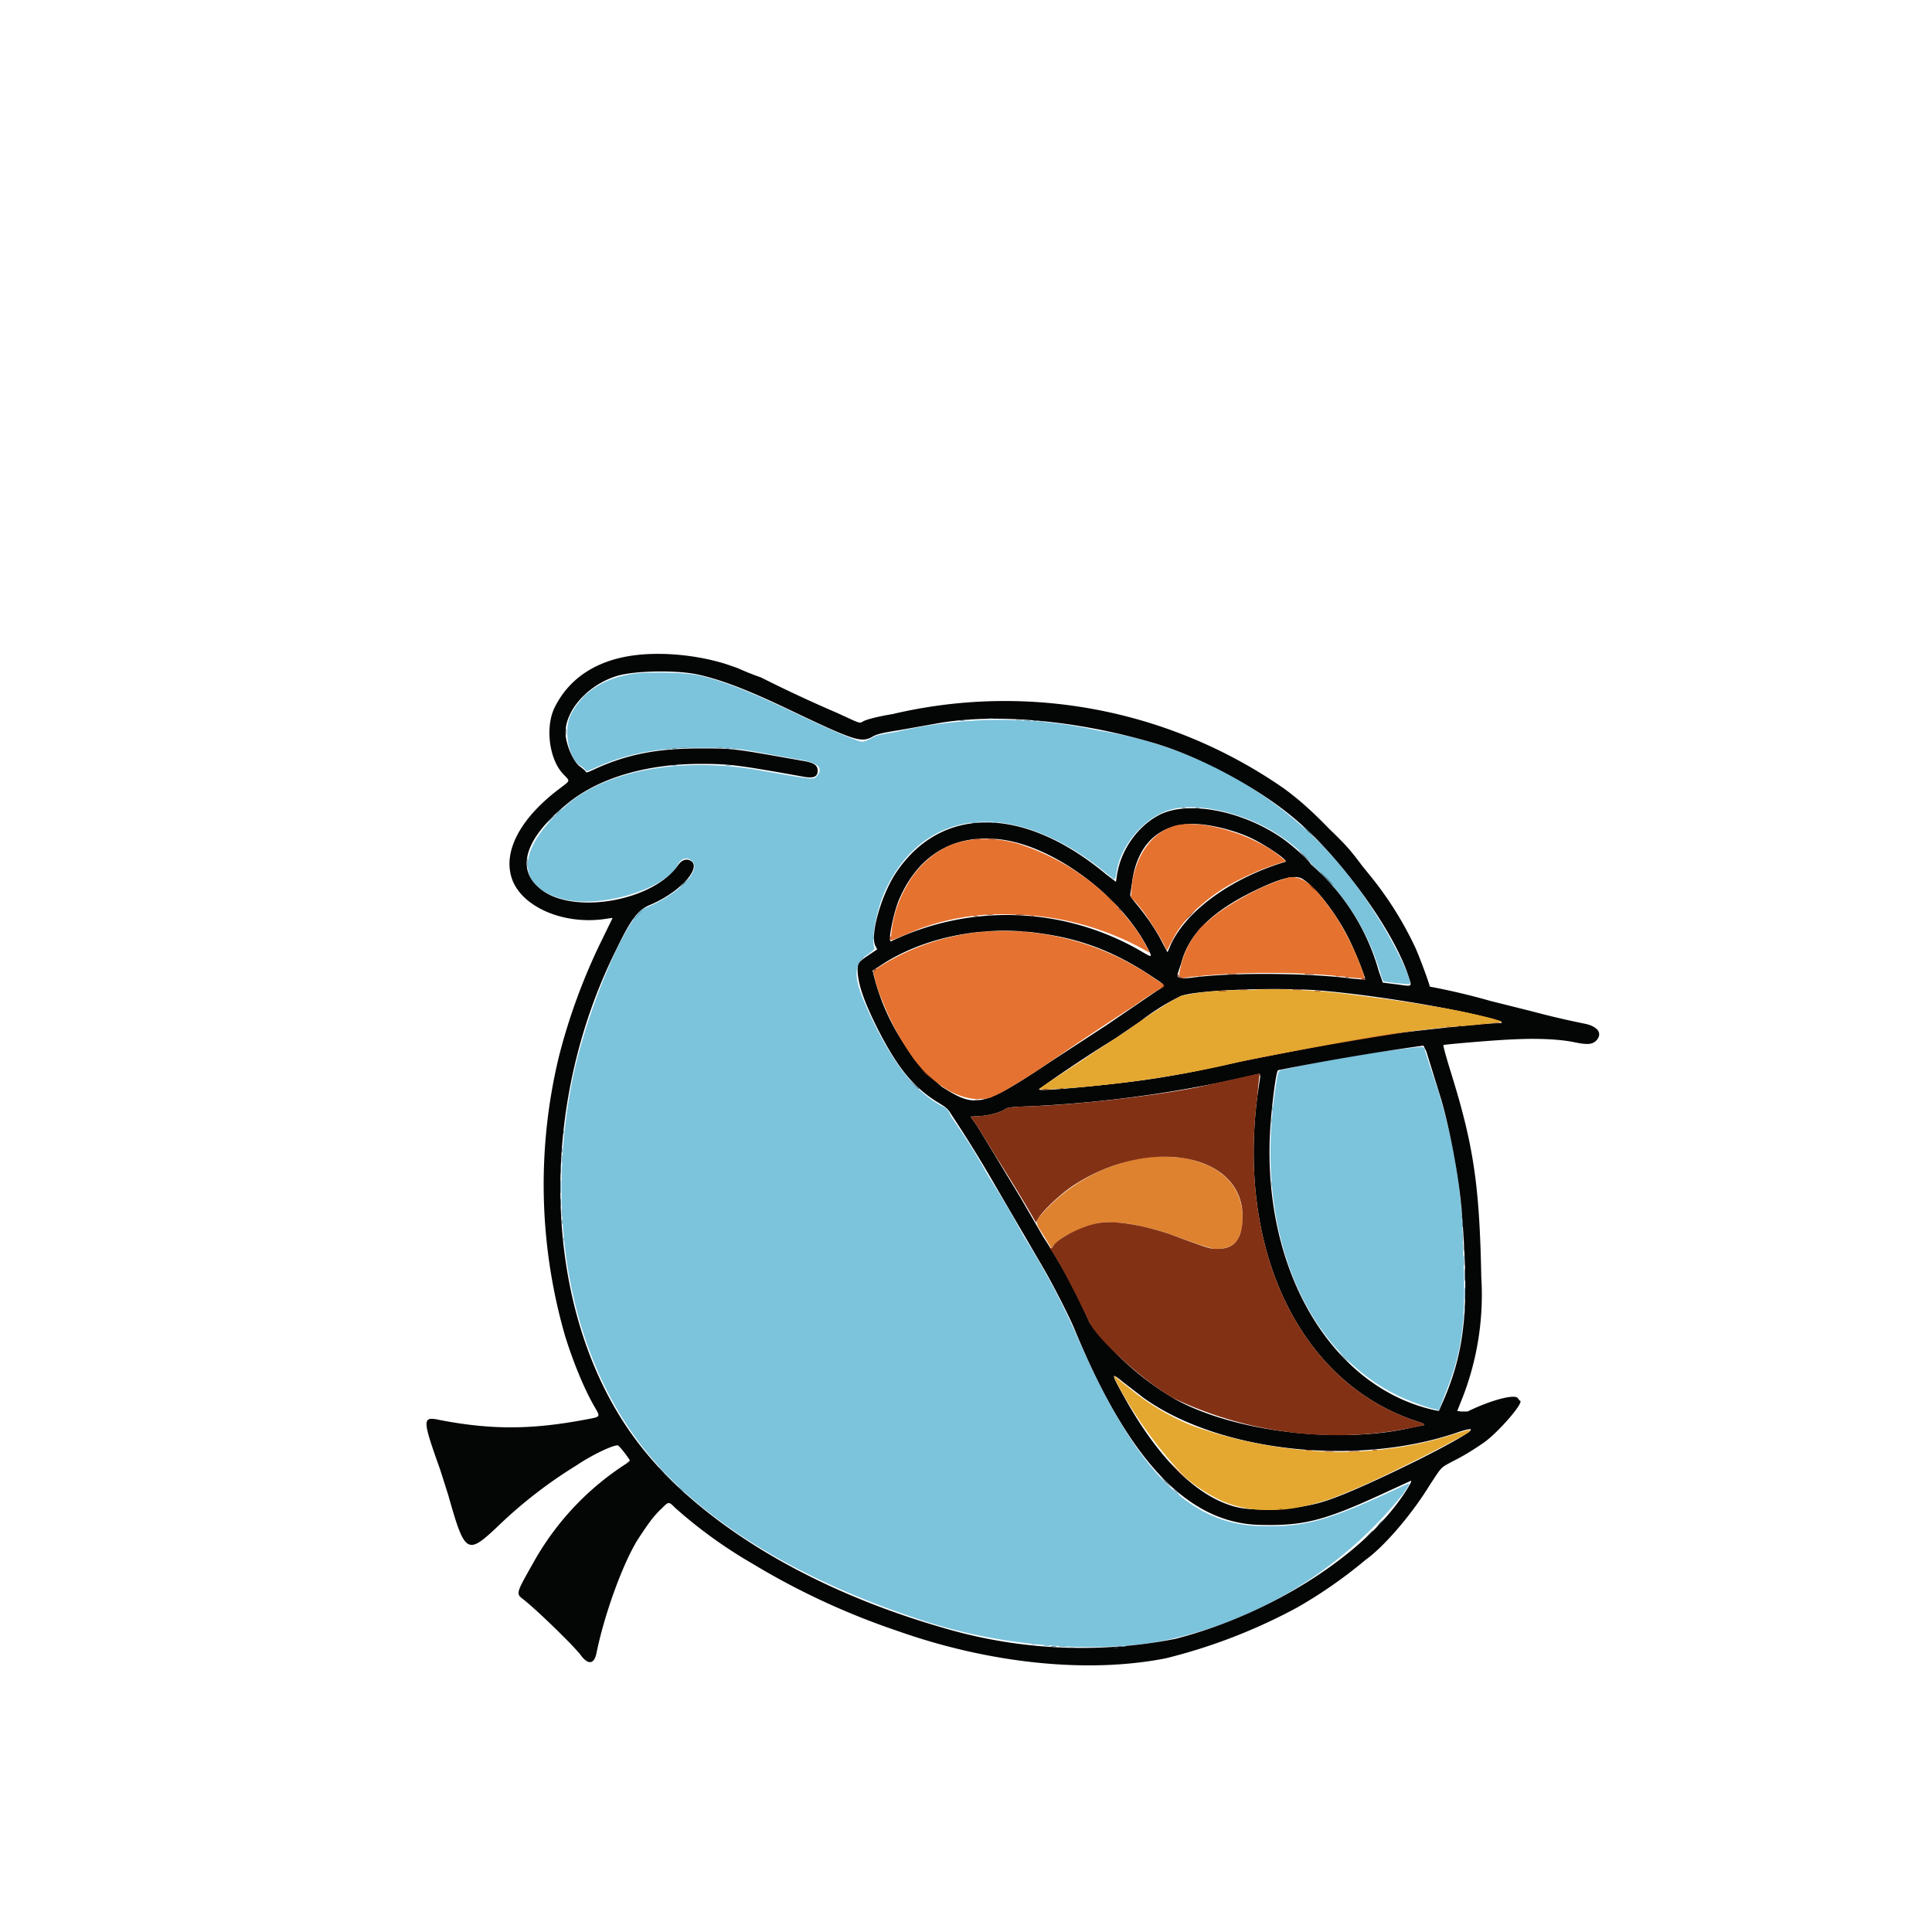 <?xml version="1.0" encoding="UTF-8"?>
<!-- Created with Vectornator (http://vectornator.io/) -->
<svg clip-rule="evenodd" stroke-linecap="round" stroke-linejoin="round" stroke-miterlimit="10" version="1.1" viewBox="0 0 2048 2048" xml:space="preserve" xmlns="http://www.w3.org/2000/svg">

<clipPath id="ArtboardFrame">
<rect width="2048" height="2048"/>
</clipPath>

<g transform="matrix(.607 0 0 .607 452.12 693.2)" fill-rule="evenodd"><path d="m359 35c-51 8-87 32-107 71-14 28-3 82 20 91l6 6c1 3 2 2 14-3 57-26 109-36 186-36 58 0 59 0 120 11l50 9c35 5 46 15 34 29-6 7-4 7-96-9-136-25-268-2-339 58-90 77-94 144-9 166 66 17 179-17 201-60 6-12 17-14 25-6 17 17-27 60-83 82-32 13-104 185-127 304-47 240-2 474 121 634 100 130 273 236 501 309 141 45 313 56 430 28a724 724 0 0 0 400-253c14-21 15-20-7-10-127 59-165 69-243 67-124-3-215-95-315-320a1341 1341 0 0 0-98-186 1600 1600 0 0 0-63-107 1012 1012 0 0 0-64-102c-5-12-7-14-17-19-45-25-81-69-120-149-35-73-37-97-7-116 8-6 11-9 10-11-6-16 5-73 22-106 68-137 216-152 368-36l24 19c6 6 7 5 9-9 7-46 47-94 91-108 48-16 138 5 198 47 24 16 51 42 51 47a406 406 0 0 1 123 198l3 7 23 3 23 2c6-5-30-78-61-125a689 689 0 0 0-482-318 794 794 0 0 0-353 2c-18 3-35 6-38 8-23 12-20 11-39 4-17-6-59-25-103-46-80-38-126-56-168-65-24-5-90-6-114-2m1353 654a2002 2002 0 0 0-211 36c-15 3-13-1-19 37-36 244 50 454 216 534 19 9 51 21 64 23l6 2 11-29c31-77 37-128 31-258a952 952 0 0 0-54-303l-12-37c-2-9 0-9-32-5" fill="#7cc3dc"/><path d="m376 1c-73 6-125 38-152 92-17 34-10 90 14 116 13 14 14 11-4 25-70 52-101 111-85 158 17 51 94 83 168 70l8-1-18 37a1049 1049 0 0 0-76 206 953 953 0 0 0 11 487c13 42 32 90 51 123 11 19 12 18-15 23-95 18-165 18-254 1-32-7-32-3 0 87l14 44c29 103 33 105 86 55a807 807 0 0 1 138-107c25-17 62-35 72-35 2 0 21 24 21 27l-6 5a487 487 0 0 0-163 174c-30 53-30 53-17 63 22 17 88 81 100 97 13 18 24 17 28-4 14-68 45-153 71-196 19-29 28-42 43-56 12-12 12-12 23-1a817 817 0 0 0 134 97 1285 1285 0 0 0 254 118c161 57 332 75 469 48a972 972 0 0 0 230-89 818 818 0 0 0 119-83c31-22 79-77 111-129 23-35 19-31 41-43 16-8 30-16 52-31 26-17 76-75 65-75l-3-4c-4-8-45 2-88 23h-11l-7-1 6-15a495 495 0 0 0 36-219c-3-158-13-229-53-357-8-26-14-47-13-48s92-9 125-10c41-2 79 0 103 5s32 4 39-3c11-12 3-24-19-29a1505 1505 0 0 1-94-22l-72-18a1162 1162 0 0 0-106-25c0-4-20-58-27-72a610 610 0 0 0-74-118l-17-21c-21-28-28-36-58-65-31-32-55-53-80-71a854 854 0 0 0-682-129c-24 4-45 9-52 13-4 3-6 3-21-4l-24-11a2447 2447 0 0 1-133-62 441 441 0 0 1-40-16l-20-7c-44-14-99-21-148-17m98 35c41 9 88 27 163 63 111 53 122 56 141 46 8-5 17-7 48-12l62-11c101-19 242-7 377 32 85 24 190 81 255 137 80 69 169 193 195 272 6 19 8 18-21 14l-24-3-7-20a383 383 0 0 0-119-187c0-4-34-35-54-48-69-46-161-63-210-38-37 19-67 60-74 104l-2 13-17-13c-144-120-288-121-367-3-26 39-46 110-36 128l3 6-15 10c-18 12-20 15-19 31 2 24 12 51 32 92 37 74 66 109 111 136 13 8 15 10 21 20a2185 2185 0 0 1 69 111l91 156c18 31 46 86 55 108 95 230 198 338 323 341 76 2 112-7 214-54l50-23c2 0-1 5-5 12-68 112-235 220-406 264a852 852 0 0 1-405-19c-230-66-420-180-527-315-171-215-190-578-45-869 26-54 38-70 60-79 54-23 93-68 68-78-7-2-13 0-19 8-41 61-174 87-235 47-52-35-36-92 44-156 54-43 136-67 230-67 50 0 65 2 177 22 20 4 28 1 27-12-1-8-7-12-24-15-125-22-120-22-181-22-77 0-130 11-186 37-13 6-13 6-15 2l-7-6c-11-6-24-32-27-55-4-41 37-89 91-105 32-9 104-10 140-2m901 265c22 4 47 12 66 21 25 12 65 39 59 41-93 28-170 83-199 142l-7 16-8-15c-10-20-23-40-42-64-11-13-16-20-15-22l3-20c10-79 62-116 143-99m-365 24c92 15 205 101 250 190 8 16 8 16-14 3a467 467 0 0 0-435-16c-6 2 5-54 16-77 35-78 100-113 183-100m520 68c23 14 60 62 81 105 10 20 30 69 28 71l-22-2c-78-10-208-11-278-2-22 3-30 1-27-7l6-18c13-50 53-90 127-126 47-23 72-29 85-21m-458 95c74 10 134 34 199 78 21 14 20 13 5 22l-88 60-92 60c-126 84-136 86-196 48a379 379 0 0 1-119-195l-2-8 11-7c75-51 182-73 282-58m478 99c82 6 212 26 290 45 40 10 47 13 28 13-24 0-158 15-210 22-34 5-215 40-256 49-77 17-119 25-187 33-69 8-136 14-145 12-4 0 81-58 132-89l44-30a401 401 0 0 1 68-43c16-11 149-17 236-12m196 107 26 84c15 51 32 140 36 198 13 163 6 237-30 323l-10 23-6-1c-180-39-301-241-289-484 2-39 10-106 14-110a4348 4348 0 0 1 254-43l5 10m-290 44-5 34c-35 272 75 499 275 567 16 5 19 7 15 8l-20 4c-128 30-316 7-418-52a506 506 0 0 1-145-131 1019 1019 0 0 0-81-150l-40-69-75-124-12-17 17-1c17-1 37-7 45-13 4-2 10-3 41-4a2163 2163 0 0 0 402-57l1 5m-204 561c131 94 371 121 547 61 50-17 23 2-66 47-83 41-140 66-172 75-41 12-114 16-146 8-66-16-133-80-193-186-27-48-28-51-5-32l35 27" fill="#040505"/><path d="m1202 1261h-1l1 5 5 10a761 761 0 0 0 117 161 278 278 0 0 0 67 43 196 196 0 0 0 75 15 262 262 0 0 0 64-6 435 435 0 0 0 50-14 1098 1098 0 0 0 84-36 2869 2869 0 0 0 152-77l6-4v-3l-9 2-17 5a583 583 0 0 1-117 26 621 621 0 0 1-138 3 787 787 0 0 1-203-43 415 415 0 0 1-112-67 335 335 0 0 1-24-20z" fill="#e4a830"/><path d="m1292 878a231 231 0 0 0-81 12 300 300 0 0 0-144 97l-1 4v3l1 4 2 4a760 760 0 0 1 22 36l1-1 3-4 5-5 7-6a123 123 0 0 1 19-11 211 211 0 0 1 47-17 103 103 0 0 1 25-1 213 213 0 0 1 48 6 383 383 0 0 1 54 15l42 15a458 458 0 0 0 33 10h9a57 57 0 0 0 18-4 34 34 0 0 0 17-17l3-8a76 76 0 0 0 3-23 103 103 0 0 0-6-38 91 91 0 0 0-29-40 116 116 0 0 0-36-20 158 158 0 0 0-45-10zm174-292a1285 1285 0 0 0-151 13l-15 8-19 12a922 922 0 0 0-60 41l-23 15a2371 2371 0 0 0-124 86l17-1a1929 1929 0 0 0 186-20 1494 1494 0 0 0 102-19 5894 5894 0 0 1 348-63 3736 3736 0 0 1 150-16l-2-1-13-4a1078 1078 0 0 0-114-23 2242 2242 0 0 0-250-28zm-453-102a405 405 0 0 0-221 62l-11 7 1 9 3 12a197 197 0 0 0 11 31 457 457 0 0 0 50 95 209 209 0 0 0 59 58 151 151 0 0 0 32 15 98 98 0 0 0 32 4 72 72 0 0 0 15-2l9-4 12-6 33-20 54-35a5894 5894 0 0 1 144-96c16-11 34-24 41-27l7-5 3-3-1-2-12-8a464 464 0 0 0-261-85z" fill="#df822f"/><path d="m1466 586a1281 1281 0 0 0-151 13l-5 3-10 5-19 12a922 922 0 0 0-60 41l-23 15a2371 2371 0 0 0-124 86l17-1a1929 1929 0 0 0 186-20 1494 1494 0 0 0 156-31 10776 10776 0 0 1 249-46 2702 2702 0 0 1 195-20v-1l-2-1-13-4a1078 1078 0 0 0-114-23 2242 2242 0 0 0-250-28z" fill="#e4a830"/><path d="m1466 586a1015 1015 0 0 1 171 12 3554 3554 0 0 1 177 29 1078 1078 0 0 1 63 16 1578 1578 0 0 1-98 9 3773 3773 0 0 0-133 16 3109 3109 0 0 0-135 26 10776 10776 0 0 0-234 46 1788 1788 0 0 1-186 20 307 307 0 0 1-22 0l16-11a17105 17105 0 0 0 215-142 203 203 0 0 0 18-10l5-1 17-3a572 572 0 0 1 92-6z" fill="#e4a830"/><path d="m1013 484a405 405 0 0 0-221 62l-11 7 1 9 3 12a197 197 0 0 0 11 31 457 457 0 0 0 50 95 209 209 0 0 0 67 63 144 144 0 0 0 32 12 92 92 0 0 0 24 2 72 72 0 0 0 15-2l9-4a169 169 0 0 0 26-14 968 968 0 0 0 73-47 5894 5894 0 0 1 144-96 1467 1467 0 0 1 41-27l7-5 3-3-1-2-12-8a464 464 0 0 0-261-85z" fill="#e57230"/><path d="m1515 390h-8l-21 7a422 422 0 0 0-138 87 137 137 0 0 0-30 59l-3 14v4l1 3 3 1h6l18-2a826 826 0 0 1 135-6 1438 1438 0 0 1 159 10v-5l-3-10a447 447 0 0 0-46-93 491 491 0 0 0-45-56 82 82 0 0 0-19-11z" fill="#df822f"/><path d="m1515 390 9 2 9 4 10 7a135 135 0 0 1 21 23 331 331 0 0 1 40 61 752 752 0 0 1 33 75v5l-24-2a854 854 0 0 0-135-8 1428 1428 0 0 0-135 6l-18 2h-6l-3-1-1-3v-4l3-14a186 186 0 0 1 12-32 130 130 0 0 1 30-40 227 227 0 0 1 33-26 536 536 0 0 1 68-38 422 422 0 0 1 46-17zm-541-67a171 171 0 0 0-54 9 137 137 0 0 0-42 25 165 165 0 0 0-40 49 202 202 0 0 0-27 93l2 1a45503 45503 0 0 1 48-20 412 412 0 0 1 160-25 493 493 0 0 1 242 67l-4-8a265 265 0 0 0-34-51 387 387 0 0 0-98-88 416 416 0 0 0-92-43 207 207 0 0 0-61-9zm357-26a113 113 0 0 0-20 2 90 90 0 0 0-52 35 114 114 0 0 0-17 30 152 152 0 0 0-10 38l-2 23 5 5a234 234 0 0 1 27 35 446 446 0 0 1 24 39l7 14 10-19a148 148 0 0 1 12-20 200 200 0 0 1 35-38 305 305 0 0 1 74-49 452 452 0 0 1 61-25l16-5-6-5a215 215 0 0 0-43-28 315 315 0 0 0-99-31z" fill="#e67230"/><path d="m1330 296h10-10m-374 28h10c3-1 1-1-5-1-5 0-8 0-5 1m27 0h10c3-1 0-1-6-1s-8 0-4 1m563 84 8 7-6-7-8-8 6 8m-365 7 14 15 14 13-28-28m27 30 6 5 6 6-6-6c-5-6-6-7-6-5m125 11-10 11 11-10 10-11-11 10m-358 0h13c4 0 1-1-6-1l-7 1m55 0h11c4 0 1-1-5-1-7 0-10 1-6 1m-74 2h7c1-1 0-1-4-1-3 0-5 0-3 1m98 0h7c1-1 0-1-4-1-3 0-5 0-3 1m299 18-7 8 9-8 7-8-9 8m-353 7h20-20m-31 2h9l-5-1c-5 0-7 1-4 1m72 0h8l-4-1c-5 0-7 1-4 1m-88 2h6l-3-1c-4 0-5 1-3 1m-144 9 1 6 1-6-2-7v7m-27 55-2 6c0 4 0 4 1 0 0-2 2-4 3-5 2-3 1-3-2-1m529 8c0 4 7 9 12 8 3-1 3-1-1-1-3 0-6-2-8-4-1-3-3-4-3-3m89 1h14c4-1 1-1-7-1s-11 0-7 1m135 0h14c3-1 0-1-7-1-8 0-11 0-7 1m-170 1h13-13m201 0h10-10m-220 2h7l-3-1-4 1m243 0h7l-4-1c-4 0-6 1-3 1m15 2h6c2 0 1-1-3-1l-3 1m30 2-4 2h5c3 0 5-1 5-2l-1-1-5 1m-348 10c2 2 1 3-2 5-4 4-4 4 0 2 5-3 6-5 2-8-2-2-2-2 0 1m136 10h11c2-1 0-1-6-1s-9 0-5 1m91 0h14c4-1 1-1-7-1-7 0-10 0-7 1m-128 2h11c3-1 0-1-6-1s-8 0-5 1m167 0h8c3-1 1-1-4-1-4 0-6 0-4 1m317 55-9 1h9l10-1a8281 8281 0 0 1-10 0m-27 3h6c2-1 0-1-3-1-4 0-5 0-3 1m-40 3h6l-3-1-3 1m-22 2h6c2 0 1-1-3-1l-3 1m-909 81 12 10-10-10-12-11 10 11m573 2-99 22c-76 15-206 30-292 33-31 1-37 2-41 4-8 6-28 12-45 13l-17 1 12 17 30 49a2883 2883 0 0 1 73 120c-2-8 33-44 62-64 134-90 303-58 298 57-1 35-14 51-41 52-15 0-11 2-84-25-49-17-98-25-127-20s-69 26-78 39c-3 5-4 6-7 4l1 2c10 11 39 66 69 129 14 29 93 101 145 131a664 664 0 0 0 438 48c4-1 1-3-15-8-200-68-310-295-275-567a888 888 0 0 1 4-39l-11 2m-314 22h7-7m-23 2h6l-3-1c-4 0-5 1-3 1m-29 2h10l-5-1c-6 0-8 1-5 1m-120 18h10l-5-1c-6 0-8 1-5 1m579 612h9c2-1 0-1-5-1s-7 0-4 1m116 0h6c2-1 1-1-3-1-3 0-5 0-3 1m-83 2h13c4-1 1-1-6-1s-10 0-7 1m42 0h16c4-1 0-1-8-1-9 0-12 0-8 1m-300 35 17 16-15-16-17-17 15 17m178 66h6l-3-1c-4 0-5 1-3 1" fill="#833114"/><path d="m932 117h7c2-1 0-1-4-1s-6 0-3 1m113 0h9c2-1 0-1-5-1s-7 0-4 1m25 2h7c2-1 0-1-3-1-4 0-5 0-4 1m-628 45h11c4 0 1-1-5-1-7 0-10 1-6 1m67 0h11l-6-1c-6 0-8 1-5 1m-90 2h6c2-1 1-1-3-1-3 0-5 0-3 1m114 0h7c1-1 0-1-3-1-4 0-5 0-4 1m-104 29h7c2-1 0-1-4-1s-5 0-3 1m94 0h8c1-1 0-1-4-1s-6 0-4 1m807 72h10-10m-1102 11-7 8 9-8 7-8c-1 0-5 3-9 8m725 17h9c2-1 0-1-4-1-5 0-7 0-5 1m35 0h8c2-1 0-1-4-1s-6 0-4 1m-812 70c0 7 0 10 1 6v-13c-1-3-1 0-1 7m104 69h12-12m88 22c-5 4-8 8-7 8l9-8 7-8c-1 0-5 3-9 8m412 39c0 3 0 5 1 3v-6c-1-2-1-1-1 3m-23 40-5 6 11-11c0-2-1 0-6 5m720 259c0 4 0 5 1 3v-6c-1-2-1 0-1 3m-2 20c0 5 1 7 1 4v-8l-1 4m-1236 22 1 3v-6c0-2-1-1-1 3m1235 35v20a829 829 0 0 0 0-20m-1236-15v4-8 4m-2 26c0 6 0 8 1 5v-11c-1-2-1 0-1 6m-2 48c0 11 0 15 1 10v-19c-1-5-1-1-1 9m1241-3 1 4v-8c0-3-1-1-1 4m330 32 1 4v-7l-1 3m-1569 17c0 6 0 9 1 6v-12c-1-3-1-1-1 6m1571 6c0 4 1 5 1 3v-7l-1 4m-1569 21v4-8 4m1571 14c0 8 1 11 1 6v-14l-1 8m-1570 6 1 3v-6c0-2-1-1-1 3m1572 36c0 8 0 11 1 7v-14c-1-3-1 0-1 7m2 58c0 10 0 14 1 9v-17c-1-5-1-1-1 8m-2 43c0 4 0 5 1 3v-7c-1-2-1 0-1 4m-209 69 11 10-9-10-11-10 9 10m-1196 192 6 6 6 5-6-6c-5-5-6-7-6-5m40 40 7 7-5-7-7-6c-1 0 1 3 5 6m858-2 6 6 6 5-5-6c-5-5-7-6-7-5m176 64h12-12m-422 207h6l-3-1c-4 0-5 1-3 1m21 2h8c2-1 0-1-4-1-5 0-7 0-4 1m27 2h11c3-1 0-1-6-1s-8 0-5 1m107 0h7c2-1 0-1-4-1s-5 0-3 1" fill="#619bb0"/><path d="m275 72-6 6 7-6 6-7-7 7m704 41h13l-6-1-7 1m-37 2h6l-3-1c-4 0-5 1-3 1m89 0h9l-5-1c-5 0-7 1-4 1m29 2h6c2-1 0-1-3-1-4 0-5 0-3 1m-817 19c0 5 0 7 1 4v-9c-1-2-1 0-1 5m514 15h9-9m-327 15h6c2-1 1-1-3-1-3 0-5 0-3 1m92 0h7c2-1 0-1-3-1-4 0-5 0-4 1m-82 27h7l-4-1c-4 0-5 1-3 1m73 0h7l-3-1-4 1m807 76h7l-4-1c-4 0-5 1-3 1m24 0h7l-4-1c-4 0-6 1-3 1m-1130 21-7 8 8-7 8-8c0-1-2 0-9 7m756 5h11c2-1 0-1-6-1s-8 0-5 1m570 16 13 11-11-11-13-12 11 12m25 24 9 9-8-9-9-9 8 9m-33 18 12 11-10-11-12-11 10 11m-1107 32-6 5 6-5 6-6-6 6m1146 7c6 7 12 12 13 12l-11-12-13-12s4 6 11 12m-1122 8-7 8 9-8 7-9-9 9m-182 34h6-6m583 317c8 8 10 10 10 8l-18-16 8 8m623 75c0 4 1 5 1 3v-7l-1 4m-1237 41c0 3 0 5 1 3v-6c-1-2-1-1-1 3m1236 3v4-9 5m-1238 30c0 7 0 10 1 6v-12c-1-4-1-1-1 6m1239 16 1 3v-6c0-2-1-1-1 3m-1239 42c0 6 0 9 1 5v-10c-1-3-1-1-1 5m1573 12c0 4 1 5 1 3v-6l-1 3m-1571 22c0 4 0 5 1 3v-6c-1-2-1 0-1 3m1573 4c0 4 0 6 1 4v-8c-1-3-1-1-1 4m2 41c0 5 0 8 1 4v-10c-1-3-1 0-1 6m2 48c0 9 0 13 1 8v-17c-1-5-1-1-1 9m0 59c0 7 0 10 1 6v-11c-1-4-1-1-1 5m-1398 288 14 14 14 13-14-14c-12-13-14-15-14-13m876 15 13 11-23-23 10 12m374 70-7 9 9-9 7-8-9 8m-216 6h18-18m195 16-7 7 8-7c7-6 8-8 7-8l-8 8m-553 195h8c1-1 0-1-4-1s-6 0-4 1m30 2h10c3-1 1-1-5-1-5 0-7 0-5 1m80 0h7c1-1 0-1-4-1-3 0-5 0-3 1" fill="#3c5c6c"/></g></svg>
